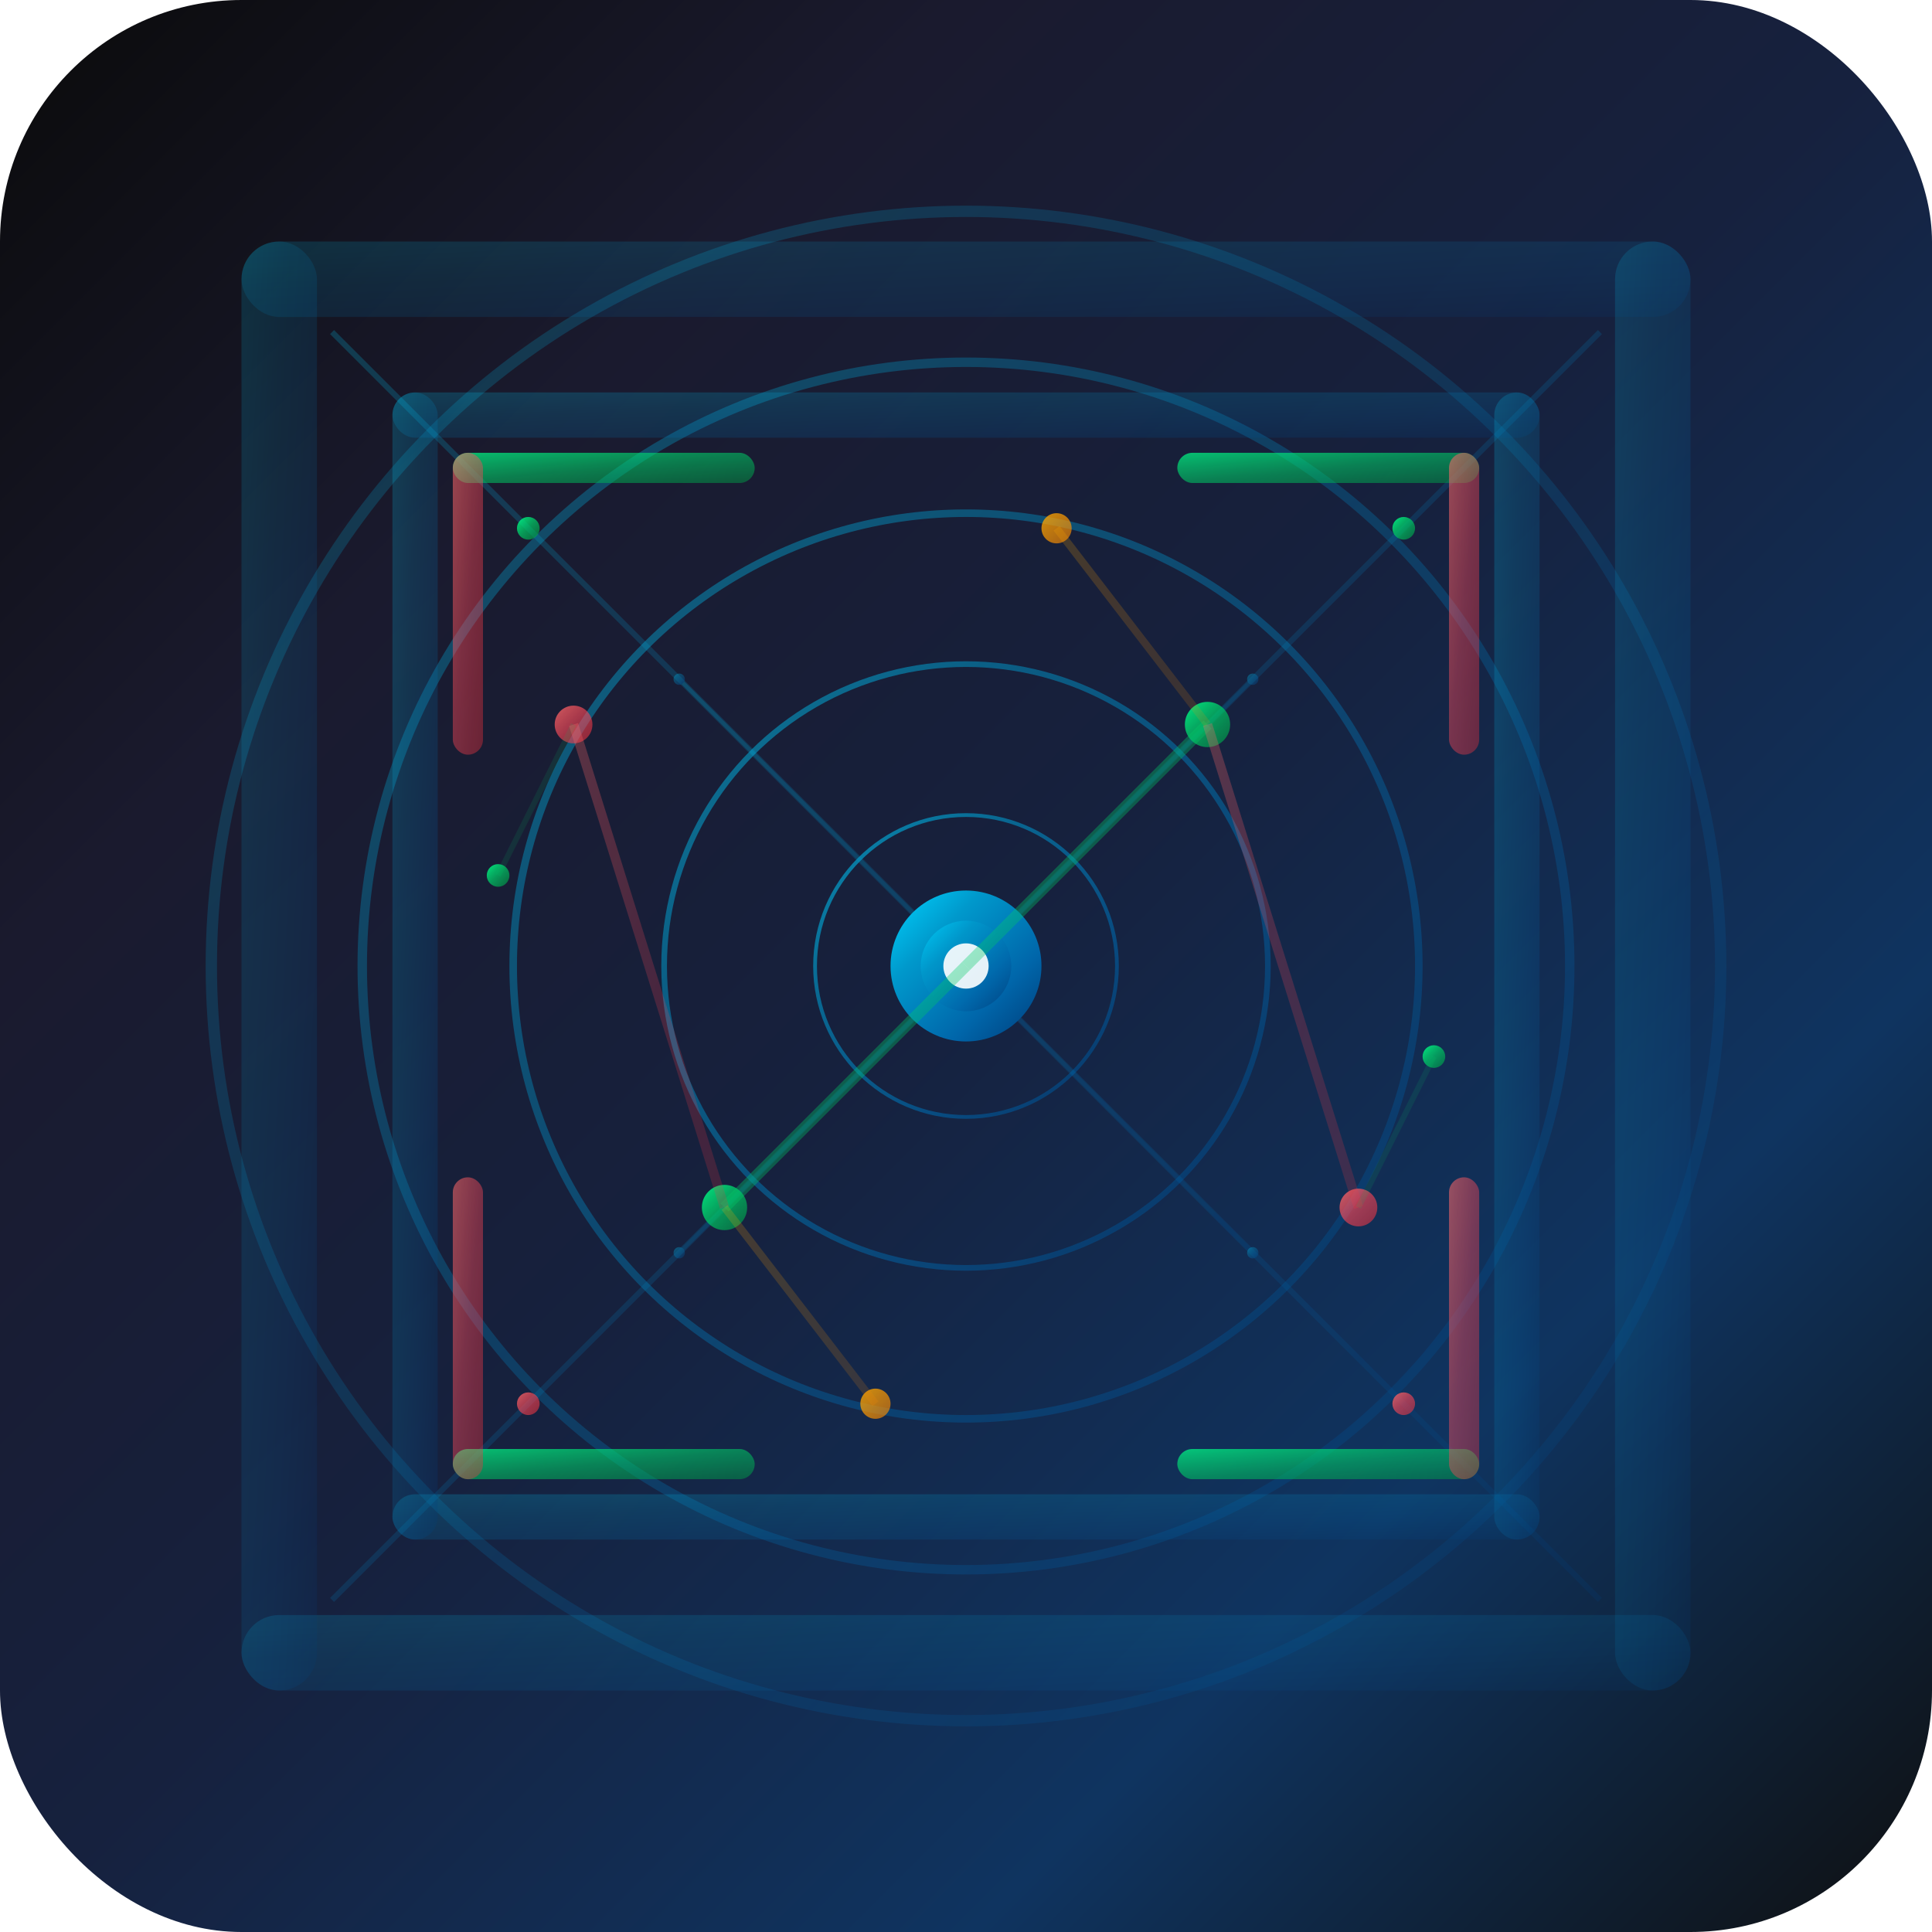 <svg width="512" height="512" viewBox="0 0 512 512" xmlns="http://www.w3.org/2000/svg">
  <defs>
    <!-- Gradiente principal futurista -->
    <linearGradient id="mainGradient" x1="0%" y1="0%" x2="100%" y2="100%">
      <stop offset="0%" style="stop-color:#0a0a0a;stop-opacity:1" />
      <stop offset="25%" style="stop-color:#1a1a2e;stop-opacity:1" />
      <stop offset="50%" style="stop-color:#16213e;stop-opacity:1" />
      <stop offset="75%" style="stop-color:#0f3460;stop-opacity:1" />
      <stop offset="100%" style="stop-color:#0f0f0f;stop-opacity:1" />
    </linearGradient>
    
    <!-- Gradiente para elementos ativos -->
    <linearGradient id="activeGradient" x1="0%" y1="0%" x2="100%" y2="100%">
      <stop offset="0%" style="stop-color:#00d4ff;stop-opacity:1" />
      <stop offset="30%" style="stop-color:#0099cc;stop-opacity:1" />
      <stop offset="70%" style="stop-color:#0066aa;stop-opacity:1" />
      <stop offset="100%" style="stop-color:#003d7a;stop-opacity:1" />
    </linearGradient>
    
    <!-- Gradiente para elementos secundários -->
    <linearGradient id="secondaryGradient" x1="0%" y1="0%" x2="100%" y2="100%">
      <stop offset="0%" style="stop-color:#00ff88;stop-opacity:0.9" />
      <stop offset="50%" style="stop-color:#00cc66;stop-opacity:0.7" />
      <stop offset="100%" style="stop-color:#009944;stop-opacity:0.6" />
    </linearGradient>
    
    <!-- Gradiente para elementos de rede -->
    <linearGradient id="networkGradient" x1="0%" y1="0%" x2="100%" y2="100%">
      <stop offset="0%" style="stop-color:#ff6b6b;stop-opacity:0.8" />
      <stop offset="50%" style="stop-color:#ff4757;stop-opacity:0.6" />
      <stop offset="100%" style="stop-color:#ff2f3a;stop-opacity:0.5" />
    </linearGradient>
    
    <!-- Gradiente para elementos de alerta -->
    <linearGradient id="alertGradient" x1="0%" y1="0%" x2="100%" y2="100%">
      <stop offset="0%" style="stop-color:#ffaa00;stop-opacity:0.8" />
      <stop offset="100%" style="stop-color:#ff8800;stop-opacity:0.6" />
    </linearGradient>
    
    <!-- Filtro de brilho intenso -->
    <filter id="glow" x="-50%" y="-50%" width="200%" height="200%">
      <feGaussianBlur stdDeviation="4" result="coloredBlur"/>
      <feMerge> 
        <feMergeNode in="coloredBlur"/>
        <feMergeNode in="SourceGraphic"/>
      </feMerge>
    </filter>
    
    <!-- Filtro de sombra profunda -->
    <filter id="shadow" x="-50%" y="-50%" width="200%" height="200%">
      <feDropShadow dx="0" dy="0" stdDeviation="6" flood-color="#00d4ff" flood-opacity="0.4"/>
    </filter>
    
    <!-- Filtro de brilho suave -->
    <filter id="softGlow" x="-50%" y="-50%" width="200%" height="200%">
      <feGaussianBlur stdDeviation="2" result="coloredBlur"/>
      <feMerge> 
        <feMergeNode in="coloredBlur"/>
        <feMergeNode in="SourceGraphic"/>
      </feMerge>
    </filter>
  </defs>
  
  <!-- Fundo principal -->
  <rect width="512" height="512" fill="url(#mainGradient)" rx="64"/>
  
  <!-- Círculos de radar concêntricos -->
  <circle cx="256" cy="256" r="200" fill="none" stroke="url(#activeGradient)" stroke-width="3" opacity="0.2"/>
  <circle cx="256" cy="256" r="160" fill="none" stroke="url(#activeGradient)" stroke-width="2.5" opacity="0.3"/>
  <circle cx="256" cy="256" r="120" fill="none" stroke="url(#activeGradient)" stroke-width="2" opacity="0.4"/>
  <circle cx="256" cy="256" r="80" fill="none" stroke="url(#activeGradient)" stroke-width="1.5" opacity="0.5"/>
  <circle cx="256" cy="256" r="40" fill="none" stroke="url(#activeGradient)" stroke-width="1" opacity="0.6"/>
  
  <!-- Linhas de radar principais -->
  <line x1="256" y1="56" x2="256" y2="456" stroke="url(#activeGradient)" stroke-width="2" opacity="0.3"/>
  <line x1="56" y1="256" x2="456" y2="256" stroke="url(#activeGradient)" stroke-width="2" opacity="0.3"/>
  <line x1="88" y1="88" x2="424" y2="424" stroke="url(#activeGradient)" stroke-width="1.5" opacity="0.2"/>
  <line x1="424" y1="88" x2="88" y2="424" stroke="url(#activeGradient)" stroke-width="1.5" opacity="0.2"/>
  
  <!-- Linhas de radar secundárias -->
  <line x1="181" y1="181" x2="331" y2="331" stroke="url(#activeGradient)" stroke-width="1" opacity="0.15"/>
  <line x1="331" y1="181" x2="181" y2="331" stroke="url(#activeGradient)" stroke-width="1" opacity="0.15"/>
  
  <!-- Centro do radar -->
  <circle cx="256" cy="256" r="20" fill="url(#activeGradient)" filter="url(#glow)"/>
  <circle cx="256" cy="256" r="12" fill="url(#activeGradient)" opacity="0.8"/>
  <circle cx="256" cy="256" r="6" fill="#ffffff" opacity="0.9"/>
  
  <!-- Pontos de dados investigativos principais -->
  <circle cx="320" cy="192" r="6" fill="url(#secondaryGradient)" filter="url(#glow)"/>
  <circle cx="192" cy="320" r="6" fill="url(#secondaryGradient)" filter="url(#glow)"/>
  <circle cx="360" cy="320" r="5" fill="url(#networkGradient)" filter="url(#glow)"/>
  <circle cx="152" cy="192" r="5" fill="url(#networkGradient)" filter="url(#glow)"/>
  
  <!-- Pontos de dados secundários -->
  <circle cx="280" cy="140" r="4" fill="url(#alertGradient)" filter="url(#softGlow)"/>
  <circle cx="232" cy="372" r="4" fill="url(#alertGradient)" filter="url(#softGlow)"/>
  <circle cx="380" cy="280" r="3" fill="url(#secondaryGradient)" filter="url(#softGlow)"/>
  <circle cx="132" cy="232" r="3" fill="url(#secondaryGradient)" filter="url(#softGlow)"/>
  
  <!-- Linhas de conexão de dados principais -->
  <path d="M 256 256 L 320 192" stroke="url(#secondaryGradient)" stroke-width="3" opacity="0.7" filter="url(#glow)"/>
  <path d="M 256 256 L 192 320" stroke="url(#secondaryGradient)" stroke-width="3" opacity="0.7" filter="url(#glow)"/>
  <path d="M 320 192 L 360 320" stroke="url(#networkGradient)" stroke-width="2.5" opacity="0.6" filter="url(#glow)"/>
  <path d="M 192 320 L 152 192" stroke="url(#networkGradient)" stroke-width="2.5" opacity="0.6" filter="url(#glow)"/>
  
  <!-- Linhas de conexão secundárias -->
  <path d="M 320 192 L 280 140" stroke="url(#alertGradient)" stroke-width="2" opacity="0.5" filter="url(#softGlow)"/>
  <path d="M 192 320 L 232 372" stroke="url(#alertGradient)" stroke-width="2" opacity="0.5" filter="url(#softGlow)"/>
  <path d="M 360 320 L 380 280" stroke="url(#secondaryGradient)" stroke-width="1.5" opacity="0.4" filter="url(#softGlow)"/>
  <path d="M 152 192 L 132 232" stroke="url(#secondaryGradient)" stroke-width="1.5" opacity="0.4" filter="url(#softGlow)"/>
  
  <!-- Interface holográfica externa -->
  <rect x="64" y="64" width="384" height="20" fill="url(#activeGradient)" opacity="0.15" rx="10"/>
  <rect x="64" y="428" width="384" height="20" fill="url(#activeGradient)" opacity="0.15" rx="10"/>
  <rect x="64" y="64" width="20" height="384" fill="url(#activeGradient)" opacity="0.15" rx="10"/>
  <rect x="428" y="64" width="20" height="384" fill="url(#activeGradient)" opacity="0.15" rx="10"/>
  
  <!-- Interface holográfica interna -->
  <rect x="104" y="104" width="304" height="12" fill="url(#activeGradient)" opacity="0.2" rx="6"/>
  <rect x="104" y="396" width="304" height="12" fill="url(#activeGradient)" opacity="0.2" rx="6"/>
  <rect x="104" y="104" width="12" height="304" fill="url(#activeGradient)" opacity="0.2" rx="6"/>
  <rect x="396" y="104" width="12" height="304" fill="url(#activeGradient)" opacity="0.2" rx="6"/>
  
  <!-- Elementos de análise de dados -->
  <rect x="120" y="120" width="80" height="8" fill="url(#secondaryGradient)" opacity="0.8" rx="4"/>
  <rect x="312" y="120" width="80" height="8" fill="url(#secondaryGradient)" opacity="0.8" rx="4"/>
  <rect x="120" y="384" width="80" height="8" fill="url(#secondaryGradient)" opacity="0.8" rx="4"/>
  <rect x="312" y="384" width="80" height="8" fill="url(#secondaryGradient)" opacity="0.8" rx="4"/>
  
  <!-- Elementos de análise verticais -->
  <rect x="120" y="120" width="8" height="80" fill="url(#networkGradient)" opacity="0.7" rx="4"/>
  <rect x="384" y="120" width="8" height="80" fill="url(#networkGradient)" opacity="0.7" rx="4"/>
  <rect x="120" y="312" width="8" height="80" fill="url(#networkGradient)" opacity="0.7" rx="4"/>
  <rect x="384" y="312" width="8" height="80" fill="url(#networkGradient)" opacity="0.7" rx="4"/>
  
  <!-- Indicadores de status -->
  <circle cx="140" cy="140" r="3" fill="url(#secondaryGradient)" filter="url(#softGlow)"/>
  <circle cx="372" cy="140" r="3" fill="url(#secondaryGradient)" filter="url(#softGlow)"/>
  <circle cx="140" cy="372" r="3" fill="url(#networkGradient)" filter="url(#softGlow)"/>
  <circle cx="372" cy="372" r="3" fill="url(#networkGradient)" filter="url(#softGlow)"/>
  
  
  <!-- Efeito de partículas -->
  <circle cx="180" cy="180" r="1.5" fill="url(#activeGradient)" opacity="0.6" filter="url(#softGlow)"/>
  <circle cx="332" cy="180" r="1.5" fill="url(#activeGradient)" opacity="0.6" filter="url(#softGlow)"/>
  <circle cx="180" cy="332" r="1.5" fill="url(#activeGradient)" opacity="0.6" filter="url(#softGlow)"/>
  <circle cx="332" cy="332" r="1.5" fill="url(#activeGradient)" opacity="0.6" filter="url(#softGlow)"/>
</svg>